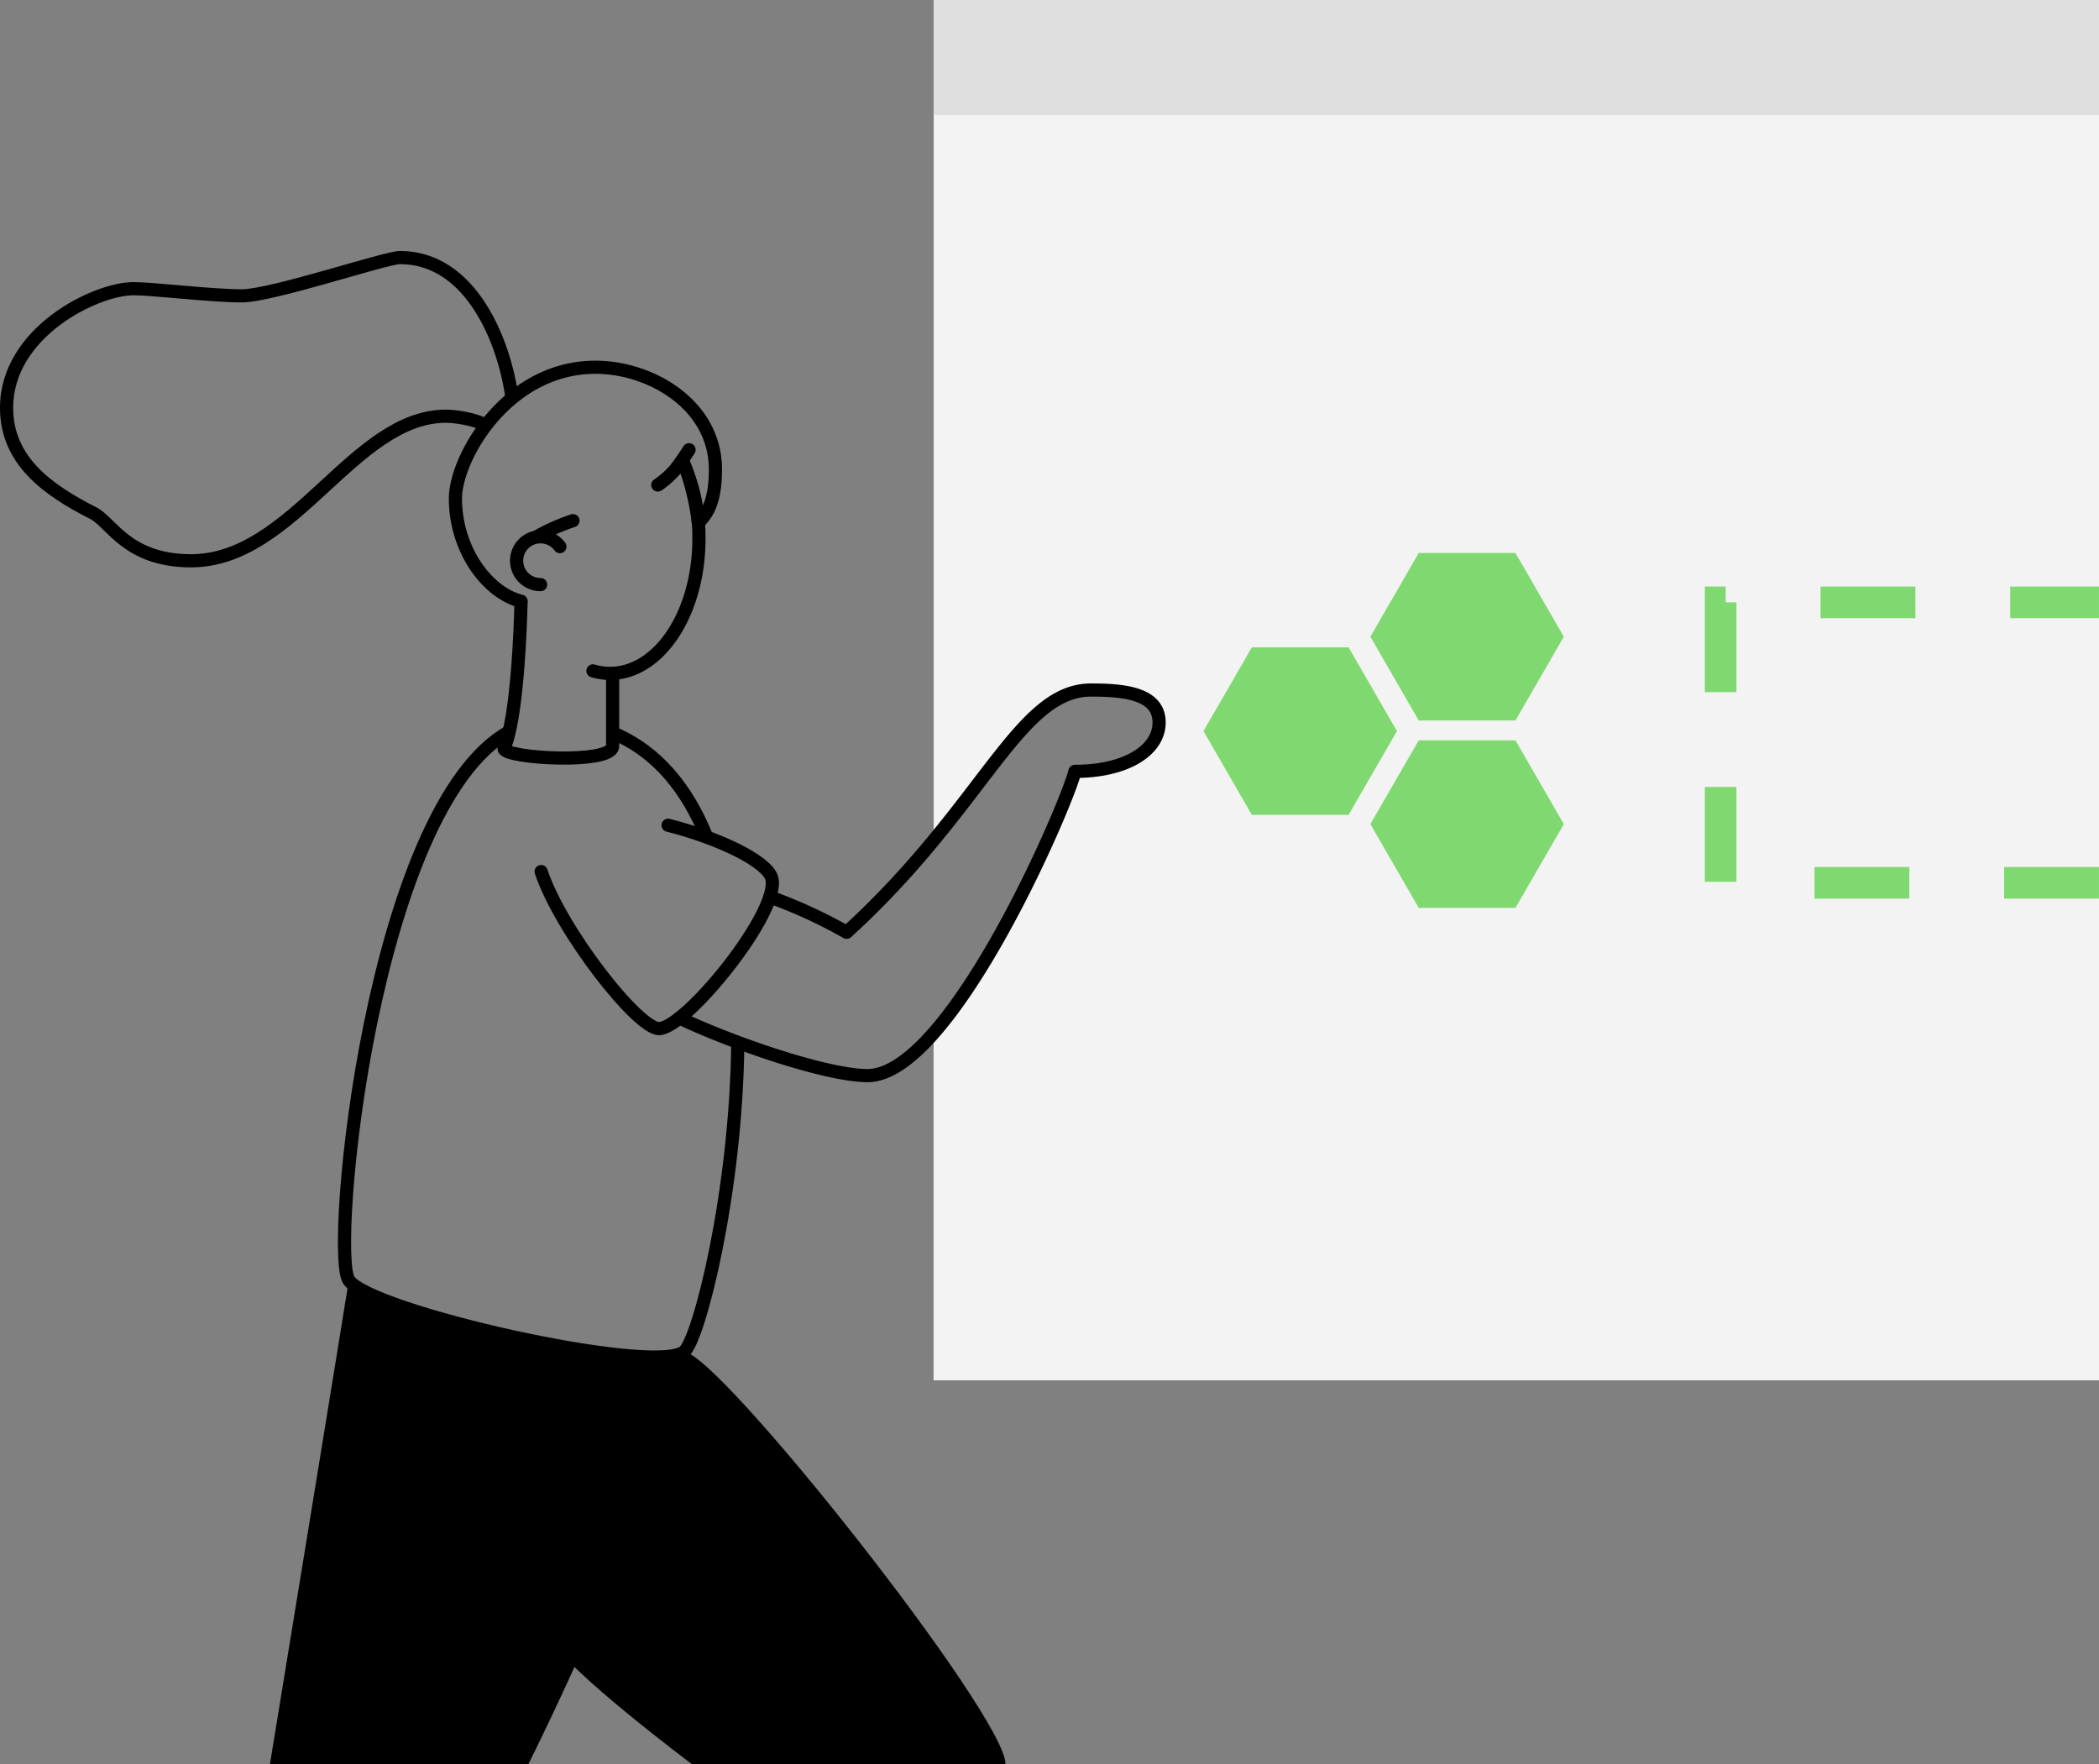 <svg xmlns="http://www.w3.org/2000/svg" width="398.395" height="334.827" viewBox="0 0 398.395 334.827">
  <rect x="0" y="0" width="398.395" height="334.827" fill="#808080" stroke="none"/>
  <g id="Group_58" data-name="Group 58" transform="translate(-127.98 -214.94)">
    <path id="Path_297" data-name="Path 297" d="M546.37,411.028v65.9H767.564V214.94H546.387V374.428c13.494-16.332,19.757-28.822,30.252-28.531,6.643,0,12.549.928,12.549,6.154s-6.158,9.28-15.978,9.28C571.944,366.312,559.29,396.341,546.37,411.028Z" transform="translate(-241.189 0)" fill="#f3f3f3"/>
    <path id="Path_298" data-name="Path 298" d="M972.332,539.217H900.52V485.99h71.812" transform="translate(-445.958 -156.72)" fill="none" stroke="#80d970" stroke-miterlimit="10" stroke-width="6" stroke-dasharray="18"/>
    <path id="Path_299" data-name="Path 299" d="M372.947,877.493c3.463,6.293,27.084,23.975,27.084,23.975h59.55c0-9.28-54.586-78.249-61.048-78.249C398.534,823.22,369.484,871.2,372.947,877.493Z" transform="translate(-140.751 -351.706)"/>
    <path id="Path_300" data-name="Path 300" d="M402.19,544.82c8.407,3.509,14.084,10.646,17.766,19.749" transform="translate(-157.825 -190.736)" fill="none" stroke="#000" stroke-miterlimit="10" stroke-width="2.5"/>
    <path id="Path_301" data-name="Path 301" d="M355.927,603.134c-.245,28.43-7.386,56.534-10.212,58.745-5.8,4.543-59.626-7.614-63.612-13.595-3.628-5.441,4.433-89.675,30.441-104.114" transform="translate(-87.915 -190.36)" fill="none" stroke="#000" stroke-miterlimit="10" stroke-width="2.5"/>
    <path id="Path_302" data-name="Path 302" d="M393.863,586.28c9.79,2.472,18.838,6.9,19.681,10.064,1.708,6.323-16.235,28.366-21.36,28.539-4.02.135-18.72-18.652-22.415-29.813" transform="translate(-139.08 -214.708)" fill="none" stroke="#000" stroke-linecap="round" stroke-linejoin="round" stroke-width="2.5"/>
    <path id="Path_303" data-name="Path 303" d="M373.662,499.172v13.789c0,3.573-20.622,2.345-20.622.468,2.552-5.724,3.142-23.389,3.244-27.949" transform="translate(-129.406 -156.425)" fill="none" stroke="#000" stroke-miterlimit="10" stroke-width="2.5"/>
    <path id="Path_304" data-name="Path 304" d="M410.028,422.15a34.88,34.88,0,0,1,3.168,14.885c0,14.1-7.555,25.519-16.872,25.519a11.338,11.338,0,0,1-3.244-.472" transform="translate(-152.557 -119.808)" fill="none" stroke="#000" stroke-linecap="round" stroke-linejoin="round" stroke-width="2.5"/>
    <path id="Path_305" data-name="Path 305" d="M343.656,424.6c-6.4-1.624-12.456-9.735-12.456-19.529,0-7.592,9.7-24.886,26.574-24.886,10.545,0,22.777,7.171,22.777,19.4,0,6.749-1.991,8.837-3.256,10.1-.481-4.834-2.3-10.629-3.071-11.789a17.169,17.169,0,0,1-4.615,4.64" transform="translate(-116.778 -95.541)" fill="none" stroke="#000" stroke-linecap="round" stroke-linejoin="round" stroke-width="2.5"/>
    <path id="Path_306" data-name="Path 306" d="M375.03,449.22a38.857,38.857,0,0,0-6.61,2.906" transform="translate(-138.299 -135.46)" fill="none" stroke="#000" stroke-linecap="round" stroke-linejoin="round" stroke-width="2.5"/>
    <path id="Path_307" data-name="Path 307" d="M363.289,465.557a4.539,4.539,0,1,1,3.653-7.213" transform="translate(-132.7 -139.657)" fill="none" stroke="#000" stroke-linecap="round" stroke-linejoin="round" stroke-width="2.5"/>
    <path id="Path_308" data-name="Path 308" d="M220.183,362.714c-1.966-1.27-6.019-1.772-7.542-1.772-17.572,0-28.872,27.443-48.41,27.443-12.118,0-15.13-7.314-18.526-9.031-8.714-4.421-16.476-9.976-16.476-20,0-14.388,16.944-22.613,24.089-22.613,3.64,0,14.89,1.362,20.571,1.362s27.274-7.272,30-7.272c13.54,0,19.854,16.024,21.28,26.687" transform="translate(0 -67.007)" fill="none" stroke="#000" stroke-miterlimit="10" stroke-width="2.5"/>
    <rect id="Rectangle_61" data-name="Rectangle 61" width="221.194" height="21.833" transform="translate(305.181 214.94)" fill="#dfdfdf"/>
    <path id="Path_309" data-name="Path 309" d="M430.78,420.735c.5-.574,2.147-3.113,2.337-3.425" transform="translate(-174.355 -117.01)" fill="none" stroke="#000" stroke-linecap="round" stroke-linejoin="round" stroke-width="2.5"/>
    <path id="Path_310" data-name="Path 310" d="M247.74,882.843H296.8s27.092-53.944,29.526-78.249c-5.8,4.543-59.626-7.614-63.612-13.595C261.938,796.062,247.74,882.843,247.74,882.843Z" transform="translate(-68.522 -333.076)"/>
    <path id="Path_311" data-name="Path 311" d="M432.05,587.684c9.478,4.551,27.784,10.937,35.689,10.937,15.733,0,37.718-51.123,39.354-57.745,9.82,0,15.978-4.058,15.978-9.28s-5.922-6.154-12.549-6.154c-14.025-.392-20.5,22.052-46.757,45.977a92.414,92.414,0,0,0-14.582-6.7" transform="translate(-175.09 -179.529)" fill="none" stroke="#000" stroke-linecap="round" stroke-linejoin="round" stroke-width="2.5"/>
    <g id="Group_57" data-name="Group 57" transform="translate(356.403 319.889)">
      <path id="Path_312" data-name="Path 312" d="M667.807,522.12l9.18,15.9h18.361l9.18-15.9-9.18-15.9H676.987Z" transform="translate(-667.807 -488.306)" fill="#80d970"/>
      <path id="Path_313" data-name="Path 313" d="M752.081,548.075l-9.18,15.9,9.18,15.9h18.361l9.18-15.9-9.18-15.9Z" transform="translate(-711.226 -512.506)" fill="#80d970"/>
      <path id="Path_314" data-name="Path 314" d="M770.442,495.55l9.18-15.9-9.18-15.9H752.081l-9.18,15.9,9.18,15.9Z" transform="translate(-711.226 -463.75)" fill="#80d970"/>
    </g>
  </g>
</svg>
